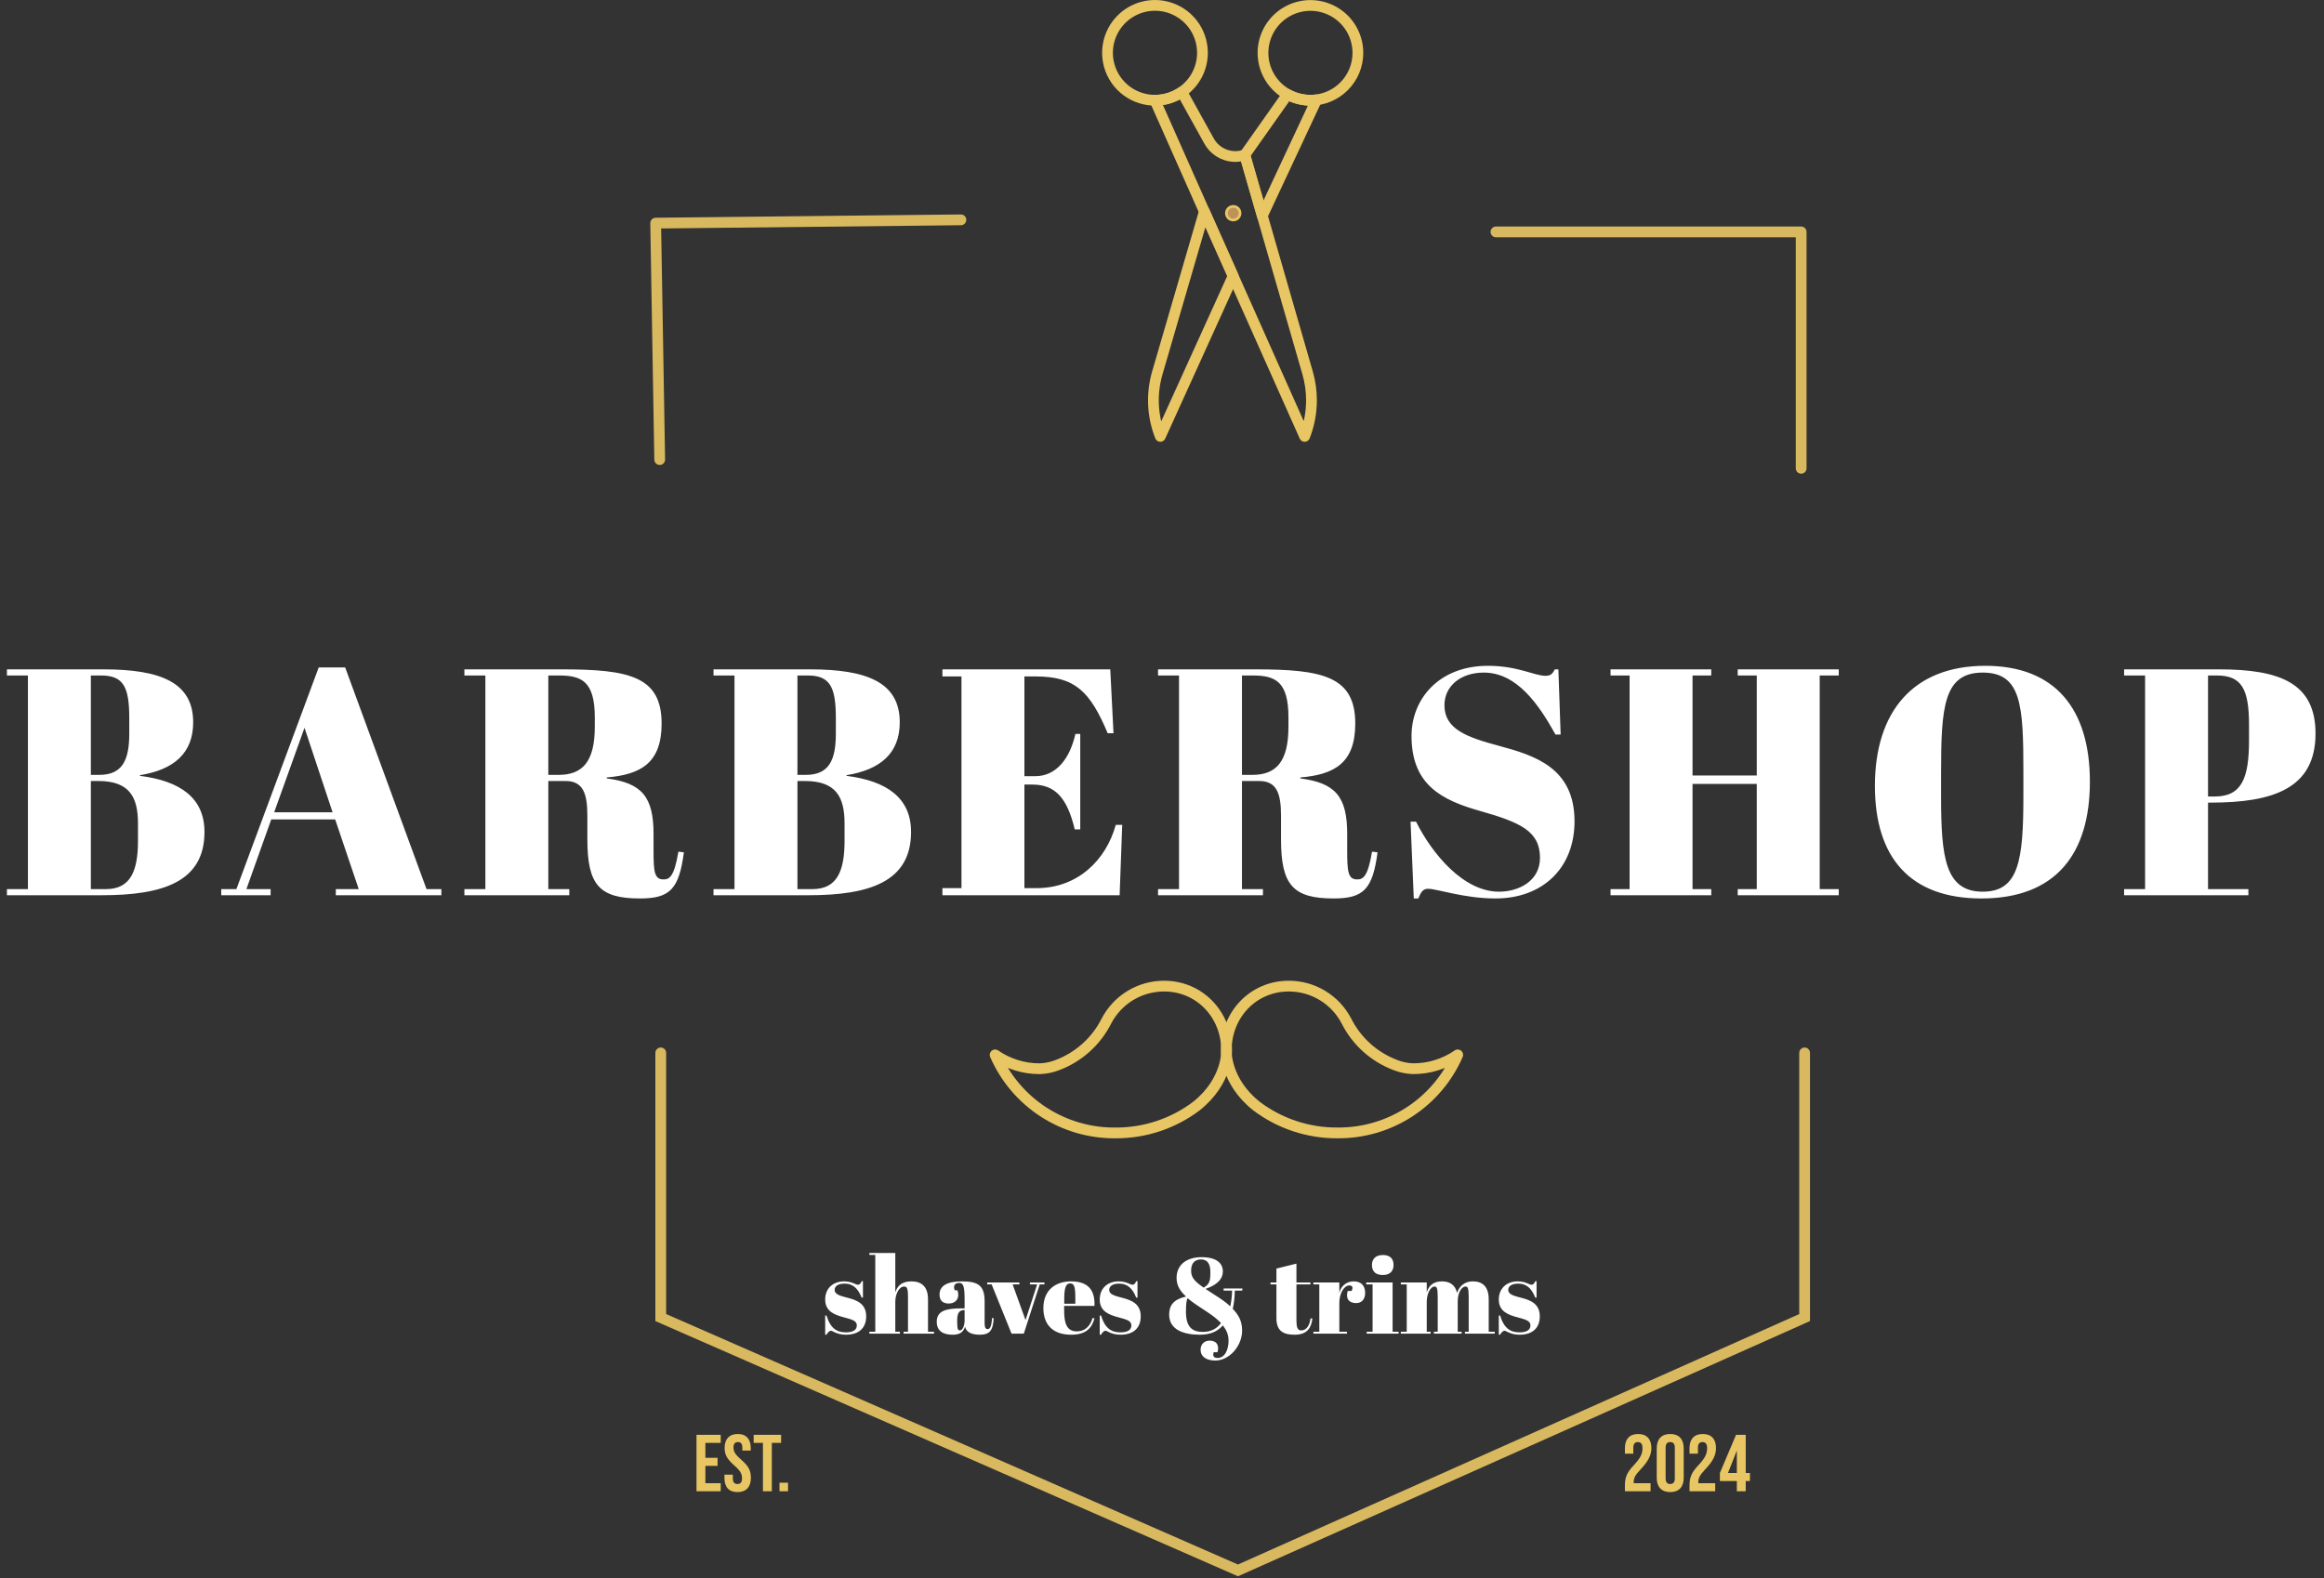 <svg width="864" height="587" viewBox="0 0 864 587" fill="none" xmlns="http://www.w3.org/2000/svg">
<rect x="0" y="0" width="864" height="587" fill="#333333" stroke="none"/>
<path d="M2.579 248.921H38.459C59.579 248.921 71.819 253.721 71.819 268.601C71.819 280.121 64.619 286.241 52.019 288.281V288.521C67.139 290.441 76.019 296.801 76.019 309.401C76.019 328.001 60.419 332.921 37.859 332.921H2.579V330.641H10.379V251.201H2.579V248.921ZM33.779 290.441V330.641H39.419C48.659 330.641 51.299 323.681 51.299 312.641V306.281C51.299 296.441 48.179 290.441 36.539 290.441H33.779ZM33.779 251.201V288.161H36.899C45.539 288.161 48.059 282.641 48.059 272.801V267.161C48.059 255.641 46.019 251.201 37.619 251.201H33.779ZM133.367 330.641L124.607 304.721H100.847L91.607 330.641H100.607V332.921H82.247V330.641H87.887L118.487 248.201H128.327L158.567 330.641H164.087V332.921H124.847V330.641H133.367ZM113.207 270.641L101.927 302.081H123.647L113.207 270.641ZM210.208 290.441H203.848V330.641H211.648V332.921H172.648V330.641H180.448V251.201H172.648V248.921H208.888C233.968 248.921 245.968 251.561 245.968 269.081C245.968 283.721 238.288 288.041 225.568 289.121V289.481C238.528 291.161 242.968 296.201 242.968 310.121V316.481C242.968 324.281 243.328 327.041 246.688 327.041C248.848 327.041 250.648 326.081 252.208 316.721L254.248 316.961C252.448 330.641 249.088 334.121 237.928 334.121C222.808 334.121 218.368 329.081 218.368 312.161V303.401C218.368 294.881 216.688 290.441 210.208 290.441ZM203.848 251.201V288.161H207.688C216.568 288.161 221.128 283.241 221.128 270.281V266.801C221.128 253.361 216.208 251.201 207.808 251.201H203.848ZM265.266 248.921H301.146C322.266 248.921 334.506 253.721 334.506 268.601C334.506 280.121 327.306 286.241 314.706 288.281V288.521C329.826 290.441 338.706 296.801 338.706 309.401C338.706 328.001 323.106 332.921 300.546 332.921H265.266V330.641H273.066V251.201H265.266V248.921ZM296.466 290.441V330.641H302.106C311.346 330.641 313.986 323.681 313.986 312.641V306.281C313.986 296.441 310.866 290.441 299.226 290.441H296.466ZM296.466 251.201V288.161H299.586C308.226 288.161 310.746 282.641 310.746 272.801V267.161C310.746 255.641 308.706 251.201 300.306 251.201H296.466ZM350.368 248.921H412.768L413.968 272.681H411.808C405.208 256.961 399.568 251.561 385.048 251.561H380.848V288.641H384.928C392.728 288.641 397.768 282.041 399.808 272.921H401.608V308.441H399.568C396.688 296.441 392.128 291.761 383.728 291.761H380.848V330.281H385.408C400.648 330.281 411.208 319.841 414.808 306.761H417.208L416.248 332.921H350.368V330.281H357.448V251.561H350.368V248.921ZM468.09 290.441H461.73V330.641H469.53V332.921H430.53V330.641H438.33V251.201H430.53V248.921H466.77C491.85 248.921 503.85 251.561 503.85 269.081C503.85 283.721 496.17 288.041 483.45 289.121V289.481C496.41 291.161 500.85 296.201 500.85 310.121V316.481C500.85 324.281 501.21 327.041 504.57 327.041C506.73 327.041 508.53 326.081 510.09 316.721L512.13 316.961C510.33 330.641 506.97 334.121 495.81 334.121C480.69 334.121 476.25 329.081 476.25 312.161V303.401C476.25 294.881 474.57 290.441 468.09 290.441ZM461.73 251.201V288.161H465.57C474.45 288.161 479.01 283.241 479.01 270.281V266.801C479.01 253.361 474.09 251.201 465.69 251.201H461.73ZM557.285 331.601C564.485 331.601 572.525 327.761 572.525 319.001C572.525 309.041 565.085 305.801 550.325 301.601C535.805 297.521 524.765 291.761 524.765 273.641C524.765 260.201 534.725 247.601 553.205 247.601C564.245 247.601 570.485 251.321 574.565 251.321C576.605 251.321 577.205 250.481 578.045 248.921H579.365L580.205 273.161H578.285C572.165 262.121 564.005 250.121 551.645 250.121C543.005 250.121 537.005 255.161 537.005 262.241C537.005 271.121 545.165 274.121 557.285 277.361C570.605 280.961 585.365 285.521 585.365 305.441C585.365 322.721 573.605 334.121 555.965 334.121C544.325 334.121 534.245 330.521 530.885 330.521C528.965 330.521 528.245 331.841 527.285 334.121H525.605L524.405 305.561H526.445C532.445 317.561 544.085 331.601 557.285 331.601ZM598.758 248.921H636.198V251.201H629.238V288.401H653.118V251.201H646.038V248.921H683.598V251.201H676.518V330.641H683.598V332.921H646.038V330.641H653.118V291.521H629.238V330.641H636.198V332.921H598.758V330.641H605.838V251.201H598.758V248.921ZM752.241 295.841V286.961C752.241 262.361 751.521 250.121 737.121 250.121C722.601 250.121 721.641 262.841 721.641 287.441V296.081C721.641 318.641 723.081 331.601 737.121 331.601C750.561 331.601 752.241 319.961 752.241 295.841ZM697.041 292.241C697.041 264.641 711.321 247.601 738.081 247.601C763.881 247.601 776.961 263.441 776.961 290.681C776.961 317.441 764.361 334.121 736.641 334.121C709.881 334.121 697.041 318.641 697.041 292.241ZM789.687 248.921H824.967C847.527 248.921 860.847 253.961 860.847 272.801C860.847 293.201 845.127 298.481 821.847 298.481H820.887V330.641H835.887V332.921H789.687V330.641H797.487V251.201H789.687V248.921ZM820.887 251.201V296.201H823.407C833.487 296.201 836.127 289.241 836.127 275.321V269.561C836.127 256.001 833.247 251.201 824.127 251.201H820.887Z" fill="white"/>
<path d="M258.941 533.577H267.941V536.577H262.241V542.127H266.771V545.127H262.241V551.577H267.941V554.577H258.941V533.577ZM274.188 554.877C272.588 554.877 271.378 554.427 270.558 553.527C269.738 552.607 269.328 551.297 269.328 549.597V548.397H272.448V549.837C272.448 551.197 273.018 551.877 274.158 551.877C274.718 551.877 275.138 551.717 275.418 551.397C275.718 551.057 275.868 550.517 275.868 549.777C275.868 548.897 275.668 548.127 275.268 547.467C274.868 546.787 274.128 545.977 273.048 545.037C271.688 543.837 270.738 542.757 270.198 541.797C269.658 540.817 269.388 539.717 269.388 538.497C269.388 536.837 269.808 535.557 270.648 534.657C271.488 533.737 272.708 533.277 274.308 533.277C275.888 533.277 277.078 533.737 277.878 534.657C278.698 535.557 279.108 536.857 279.108 538.557V539.427H275.988V538.347C275.988 537.627 275.848 537.107 275.568 536.787C275.288 536.447 274.878 536.277 274.338 536.277C273.238 536.277 272.688 536.947 272.688 538.287C272.688 539.047 272.888 539.757 273.288 540.417C273.708 541.077 274.458 541.877 275.538 542.817C276.918 544.017 277.868 545.107 278.388 546.087C278.908 547.067 279.168 548.217 279.168 549.537C279.168 551.257 278.738 552.577 277.878 553.497C277.038 554.417 275.808 554.877 274.188 554.877ZM283.641 536.577H280.191V533.577H290.391V536.577H286.941V554.577H283.641V536.577ZM289.791 551.397H292.971V554.577H289.791V551.397Z" fill="#E9C664"/>
<path d="M604.099 552.297C604.099 550.797 604.339 549.517 604.819 548.457C605.299 547.377 606.159 546.187 607.399 544.887C608.619 543.587 609.459 542.477 609.919 541.557C610.399 540.637 610.639 539.677 610.639 538.677C610.639 537.777 610.489 537.157 610.189 536.817C609.909 536.457 609.489 536.277 608.929 536.277C607.789 536.277 607.219 536.967 607.219 538.347V540.597H604.099V538.557C604.099 536.857 604.519 535.557 605.359 534.657C606.199 533.737 607.419 533.277 609.019 533.277C610.619 533.277 611.839 533.737 612.679 534.657C613.519 535.557 613.939 536.857 613.939 538.557C613.939 539.837 613.629 541.087 613.009 542.307C612.409 543.527 611.359 544.927 609.859 546.507C608.879 547.547 608.219 548.397 607.879 549.057C607.539 549.697 607.369 550.387 607.369 551.127V551.577H613.639V554.577H604.099V552.297ZM620.941 554.877C619.321 554.877 618.081 554.417 617.221 553.497C616.361 552.577 615.931 551.277 615.931 549.597V538.557C615.931 536.877 616.361 535.577 617.221 534.657C618.081 533.737 619.321 533.277 620.941 533.277C622.561 533.277 623.801 533.737 624.661 534.657C625.521 535.577 625.951 536.877 625.951 538.557V549.597C625.951 551.277 625.521 552.577 624.661 553.497C623.801 554.417 622.561 554.877 620.941 554.877ZM620.941 551.877C622.081 551.877 622.651 551.187 622.651 549.807V538.347C622.651 536.967 622.081 536.277 620.941 536.277C619.801 536.277 619.231 536.967 619.231 538.347V549.807C619.231 551.187 619.801 551.877 620.941 551.877ZM628.123 552.297C628.123 550.797 628.363 549.517 628.843 548.457C629.323 547.377 630.183 546.187 631.423 544.887C632.643 543.587 633.483 542.477 633.943 541.557C634.423 540.637 634.663 539.677 634.663 538.677C634.663 537.777 634.513 537.157 634.213 536.817C633.933 536.457 633.513 536.277 632.953 536.277C631.813 536.277 631.243 536.967 631.243 538.347V540.597H628.123V538.557C628.123 536.857 628.543 535.557 629.383 534.657C630.223 533.737 631.443 533.277 633.043 533.277C634.643 533.277 635.863 533.737 636.703 534.657C637.543 535.557 637.963 536.857 637.963 538.557C637.963 539.837 637.653 541.087 637.033 542.307C636.433 543.527 635.383 544.927 633.883 546.507C632.903 547.547 632.243 548.397 631.903 549.057C631.563 549.697 631.393 550.387 631.393 551.127V551.577H637.663V554.577H628.123V552.297ZM645.714 550.767H639.414V547.767L645.414 533.577H649.014V547.767H650.574V550.767H649.014V554.577H645.714V550.767ZM645.714 547.767V539.577H645.654L642.414 547.767H645.714Z" fill="#E9C664"/>
<path d="M458.485 76.752C459.885 76.752 461.02 77.886 461.02 79.284C461.02 80.683 459.885 81.817 458.485 81.817C457.086 81.817 455.951 80.683 455.951 79.284C455.951 77.886 457.086 76.752 458.485 76.752Z" fill="#BE9359" stroke="#E9C664"/>
<path d="M447.043 19.648C447.045 15.696 445.718 11.858 443.277 8.75C440.835 5.641 437.42 3.441 433.578 2.504C429.737 1.566 425.692 1.945 422.091 3.579C418.491 5.213 415.543 8.008 413.722 11.515C411.9 15.023 411.31 19.041 412.045 22.924C412.781 26.807 414.799 30.331 417.778 32.93C420.756 35.53 424.522 37.055 428.471 37.261C432.42 37.467 436.323 36.342 439.556 34.066C441.869 32.438 443.756 30.278 445.059 27.769C446.362 25.26 447.042 22.475 447.043 19.648Z" stroke="#E9C664" stroke-width="4" stroke-linecap="round" stroke-linejoin="round"/>
<path d="M504.826 19.651C504.825 16.165 503.79 12.757 501.851 9.858C499.912 6.96 497.156 4.701 493.933 3.368C490.71 2.034 487.163 1.685 483.742 2.366C480.32 3.047 477.177 4.726 474.711 7.191C472.244 9.657 470.564 12.798 469.883 16.218C469.203 19.637 469.552 23.181 470.887 26.403C472.221 29.624 474.482 32.377 477.382 34.315C480.283 36.252 483.693 37.287 487.181 37.288C489.499 37.288 491.794 36.833 493.935 35.946C496.076 35.06 498.022 33.761 499.66 32.123C501.299 30.485 502.599 28.541 503.485 26.401C504.371 24.261 504.827 21.967 504.826 19.651V19.651Z" stroke="#E9C664" stroke-width="4" stroke-linecap="round" stroke-linejoin="round"/>
<path d="M487.574 148.863C487.572 145.412 487.086 141.978 486.129 138.661L468.829 78.655L462.77 57.617C461.627 58.009 460.426 58.208 459.217 58.206C458.907 58.208 458.598 58.194 458.289 58.163V58.163C456.465 58.005 454.707 57.4 453.172 56.402C451.637 55.403 450.372 54.042 449.489 52.438L439.374 34.192C436.432 36.214 432.945 37.295 429.374 37.291L447.749 78.665L458.297 102.318L485.032 162.282C486.708 158.006 487.57 153.455 487.574 148.863V148.863Z" stroke="#E9C664" stroke-width="4" stroke-linecap="round" stroke-linejoin="round"/>
<path d="M489.452 37.136C485.733 37.622 481.955 36.908 478.67 35.096L462.777 57.615L469.29 80.229L489.452 37.136Z" stroke="#E9C664" stroke-width="4" stroke-linecap="round" stroke-linejoin="round"/>
<path d="M458.45 102.646L447.75 78.661L430.265 138.661C427.992 146.439 428.382 154.754 431.373 162.285L458.45 102.646Z" stroke="#E9C664" stroke-width="4" stroke-linecap="round" stroke-linejoin="round"/>
<path d="M357.238 81.753L243.763 82.981L245.258 170.903" stroke="#E9C664" stroke-opacity="0.914" stroke-width="4.001" stroke-linecap="round" stroke-linejoin="round"/>
<path d="M556.155 86.24H669.624V174.162" stroke="#E9C664" stroke-opacity="0.914" stroke-width="4" stroke-linecap="round" stroke-linejoin="round"/>
<path d="M245.649 391.548V489.974L460.24 584L670.91 489.974V391.548" stroke="#E9C664" stroke-opacity="0.914" stroke-width="4" stroke-linecap="round"/>
<path d="M306.782 496.357V489.197H307.262C308.742 494.077 311.182 495.477 314.462 495.477C317.422 495.477 318.542 494.397 318.542 492.877C318.542 491.077 316.582 490.677 313.542 489.837C310.342 488.957 306.782 487.717 306.782 483.277C306.782 479.197 309.582 476.517 313.822 476.517C315.582 476.517 316.782 476.957 317.862 477.437C318.342 477.637 318.502 477.757 318.982 477.757C319.582 477.757 319.862 477.437 320.382 476.437H320.822V482.557H320.342C318.902 478.877 316.862 477.357 314.022 477.357C311.382 477.357 310.302 478.437 310.302 479.677C310.302 481.517 312.702 481.957 315.342 482.677C318.502 483.517 322.022 484.797 322.022 489.517C322.022 494.077 319.062 496.357 314.542 496.357C312.622 496.357 311.262 495.957 309.742 495.197C309.502 495.037 309.142 494.877 308.982 494.877C308.462 494.877 307.902 495.237 307.262 496.357H306.782ZM323.206 465.957H332.846V480.597C333.526 478.597 334.846 476.517 338.806 476.517C342.526 476.517 345.006 478.357 345.006 483.197V495.237H347.246V495.957H335.926V495.237H337.566V482.237C337.566 478.837 337.086 478.437 336.086 478.437C334.406 478.437 332.846 480.957 332.846 484.197V495.237H334.566V495.957H323.206V495.237H325.406V466.677H323.206V465.957ZM357.455 486.557H358.615V483.477C358.615 478.397 358.175 477.077 356.575 477.077C355.855 477.077 354.695 477.397 354.695 478.677C354.695 478.997 354.775 479.397 354.935 479.837H355.935C356.135 480.357 356.255 480.877 356.255 481.637C356.255 483.517 354.735 484.757 352.735 484.757C350.255 484.757 349.295 483.397 349.295 481.437C349.295 478.077 352.215 476.517 357.655 476.517C363.935 476.517 366.055 478.277 366.055 484.077V492.197C366.055 493.837 366.535 494.277 367.215 494.277C367.935 494.277 368.615 493.517 368.815 490.157L369.415 490.197C369.215 494.997 367.735 496.357 364.295 496.357C361.055 496.357 359.255 495.357 358.775 493.397C358.135 495.317 356.975 496.357 354.175 496.357C351.375 496.357 348.255 495.517 348.255 491.517C348.255 487.477 351.735 486.557 357.455 486.557ZM356.895 494.757C357.655 494.757 358.615 493.477 358.615 490.917V487.197H358.335C356.655 487.197 355.855 488.397 355.855 490.837V491.477C355.855 494.357 356.135 494.757 356.895 494.757ZM367.025 477.637V476.917H378.985V477.637H376.465L381.265 490.917L385.585 477.637H382.905V476.917H388.305V477.637H386.545L380.625 495.957H376.065L368.665 477.637H367.025ZM387.898 486.477C387.898 479.557 392.618 476.517 398.178 476.517C404.458 476.517 407.138 479.677 406.898 485.637H395.618V487.197C395.618 491.917 396.458 495.117 400.338 495.117C403.298 495.117 405.298 493.237 406.178 490.157L406.898 490.277C405.978 493.717 403.898 496.357 398.218 496.357C391.098 496.357 387.898 492.277 387.898 486.477ZM395.658 484.837H399.778V482.877C399.778 478.677 399.458 477.277 397.818 477.277C396.418 477.277 395.658 478.637 395.658 482.877V484.837ZM408.853 496.357V489.197H409.333C410.813 494.077 413.253 495.477 416.533 495.477C419.493 495.477 420.613 494.397 420.613 492.877C420.613 491.077 418.653 490.677 415.613 489.837C412.413 488.957 408.853 487.717 408.853 483.277C408.853 479.197 411.653 476.517 415.893 476.517C417.653 476.517 418.853 476.957 419.933 477.437C420.413 477.637 420.573 477.757 421.053 477.757C421.653 477.757 421.933 477.437 422.453 476.437H422.893V482.557H422.413C420.973 478.877 418.933 477.357 416.093 477.357C413.453 477.357 412.373 478.437 412.373 479.677C412.373 481.517 414.773 481.957 417.413 482.677C420.573 483.517 424.093 484.797 424.093 489.517C424.093 494.077 421.133 496.357 416.613 496.357C414.693 496.357 413.333 495.957 411.813 495.197C411.573 495.037 411.213 494.877 411.053 494.877C410.533 494.877 409.973 495.237 409.333 496.357H408.853ZM452.664 504.997C455.384 504.997 456.744 501.917 456.744 498.557C456.744 496.077 455.784 494.437 454.624 492.877C452.944 494.797 450.464 496.357 446.104 496.357C439.744 496.357 434.664 494.357 434.664 488.877C434.664 485.477 436.264 483.197 440.944 482.157C438.704 480.117 437.424 478.077 437.424 475.237C437.424 469.757 441.944 467.517 446.624 467.517C452.224 467.517 454.624 469.717 454.624 472.837C454.624 475.597 452.584 477.797 448.184 479.317C449.064 479.917 450.104 480.597 451.304 481.357C453.424 482.717 455.584 484.077 457.384 485.797C457.824 483.757 458.024 481.797 458.064 479.957H454.904V479.157H461.864V479.957H459.064C459.024 482.237 458.824 484.477 458.304 486.717C460.224 488.837 461.784 490.917 461.784 494.837C461.784 500.557 457.024 505.957 451.824 505.957C448.344 505.957 446.344 504.437 446.344 501.917C446.344 499.917 447.744 498.557 449.664 498.557C451.704 498.557 452.864 499.557 452.864 501.437C452.864 501.837 452.784 502.317 452.624 502.877H451.224C450.824 504.077 451.064 504.997 452.664 504.997ZM447.224 495.317C450.504 495.317 452.584 493.837 453.944 492.037C452.624 490.637 451.184 489.477 448.784 487.877C445.864 485.957 443.384 484.397 441.504 482.757C441.104 483.597 440.904 484.997 440.904 487.757C440.904 493.437 443.144 495.317 447.224 495.317ZM442.824 472.437C442.824 474.917 443.824 476.317 447.464 478.837C449.944 477.517 449.984 475.717 449.984 473.077C449.984 469.877 448.784 468.357 446.504 468.357C444.824 468.357 442.824 469.197 442.824 472.437ZM474.542 490.237V477.637H472.342V476.917H474.542V471.757L481.982 469.917V476.917H487.182V477.637H481.982V491.117C481.982 493.477 482.342 494.757 483.742 494.757C485.662 494.757 486.862 492.997 487.222 490.277L487.902 490.357C487.542 493.477 486.222 496.357 481.342 496.357C477.382 496.357 474.542 495.197 474.542 490.237ZM501.644 478.037C499.724 478.037 497.924 480.917 497.924 484.517V495.237H500.764V495.957H488.284V495.237H490.484V477.637H488.284V476.917H497.924V480.757C498.644 477.917 500.884 476.517 503.284 476.517C505.644 476.517 507.524 477.757 507.524 480.797C507.524 483.077 506.324 484.597 504.164 484.597C501.484 484.597 500.204 482.917 501.044 480.077H502.484C503.284 478.437 502.484 478.037 501.644 478.037ZM510.049 470.437C510.049 468.477 511.129 466.717 514.129 466.717C516.609 466.717 518.089 467.957 518.089 470.397C518.089 472.517 516.929 474.157 514.049 474.157C510.809 474.157 510.049 472.117 510.049 470.437ZM507.929 476.917H517.729V495.237H519.969V495.957H508.089V495.237H510.289V477.637H507.929V476.917ZM520.784 476.917H530.424V480.597C531.064 478.597 532.384 476.517 536.064 476.517C538.904 476.517 541.024 477.757 541.704 480.837C542.344 478.837 543.984 476.517 547.584 476.517C551.064 476.517 553.464 478.357 553.464 483.197V495.237H555.704V495.957H544.624V495.237H546.024V482.237C546.024 478.837 545.584 478.437 544.864 478.437C543.424 478.437 541.944 480.597 541.944 483.957V495.237H543.384V495.957H533.104V495.237H534.504V482.237C534.504 478.837 534.064 478.437 533.344 478.437C531.864 478.437 530.424 480.957 530.424 484.197V495.237H531.864V495.957H520.784V495.237H522.984V477.637H520.784V476.917ZM557.212 496.357V489.197H557.692C559.172 494.077 561.612 495.477 564.892 495.477C567.852 495.477 568.972 494.397 568.972 492.877C568.972 491.077 567.012 490.677 563.972 489.837C560.772 488.957 557.212 487.717 557.212 483.277C557.212 479.197 560.012 476.517 564.252 476.517C566.012 476.517 567.212 476.957 568.292 477.437C568.772 477.637 568.932 477.757 569.412 477.757C570.012 477.757 570.292 477.437 570.812 476.437H571.252V482.557H570.772C569.332 478.877 567.292 477.357 564.452 477.357C561.812 477.357 560.732 478.437 560.732 479.677C560.732 481.517 563.132 481.957 565.772 482.677C568.932 483.517 572.452 484.797 572.452 489.517C572.452 494.077 569.492 496.357 564.972 496.357C563.052 496.357 561.692 495.957 560.172 495.197C559.932 495.037 559.572 494.877 559.412 494.877C558.892 494.877 558.332 495.237 557.692 496.357H557.212Z" fill="white"/>
<path d="M432.776 366.716C428.359 366.708 424.024 367.913 420.245 370.199C416.467 372.486 413.389 375.766 411.348 379.681C407.552 387.229 401.06 393.078 393.155 396.071C391.05 396.9 388.817 397.362 386.555 397.438C380.628 397.458 374.837 395.663 369.961 392.296C373.748 401.005 380.022 408.404 387.997 413.565C395.973 418.727 405.294 421.422 414.795 421.313C425.635 421.356 436.188 417.837 444.829 411.296C456.566 401.922 456.023 390.609 456.023 390.609C456.024 377.412 446.077 366.716 432.776 366.716Z" stroke="#E9C664" stroke-width="4" stroke-linecap="round" stroke-linejoin="round"/>
<path d="M525.347 397.432C523.085 397.358 520.853 396.896 518.747 396.066C510.845 393.075 504.354 387.228 500.557 379.682C498.517 375.767 495.439 372.487 491.66 370.201C487.881 367.914 483.547 366.709 479.129 366.717C465.829 366.717 455.881 377.411 455.881 390.603C455.881 390.603 455.334 401.913 467.075 411.29C475.717 417.83 486.27 421.349 497.109 421.307C506.61 421.415 515.931 418.72 523.905 413.559C531.88 408.398 538.154 401 541.941 392.292C537.066 395.659 531.274 397.453 525.347 397.432Z" stroke="#E9C664" stroke-width="4" stroke-linecap="round" stroke-linejoin="round"/>
</svg>
